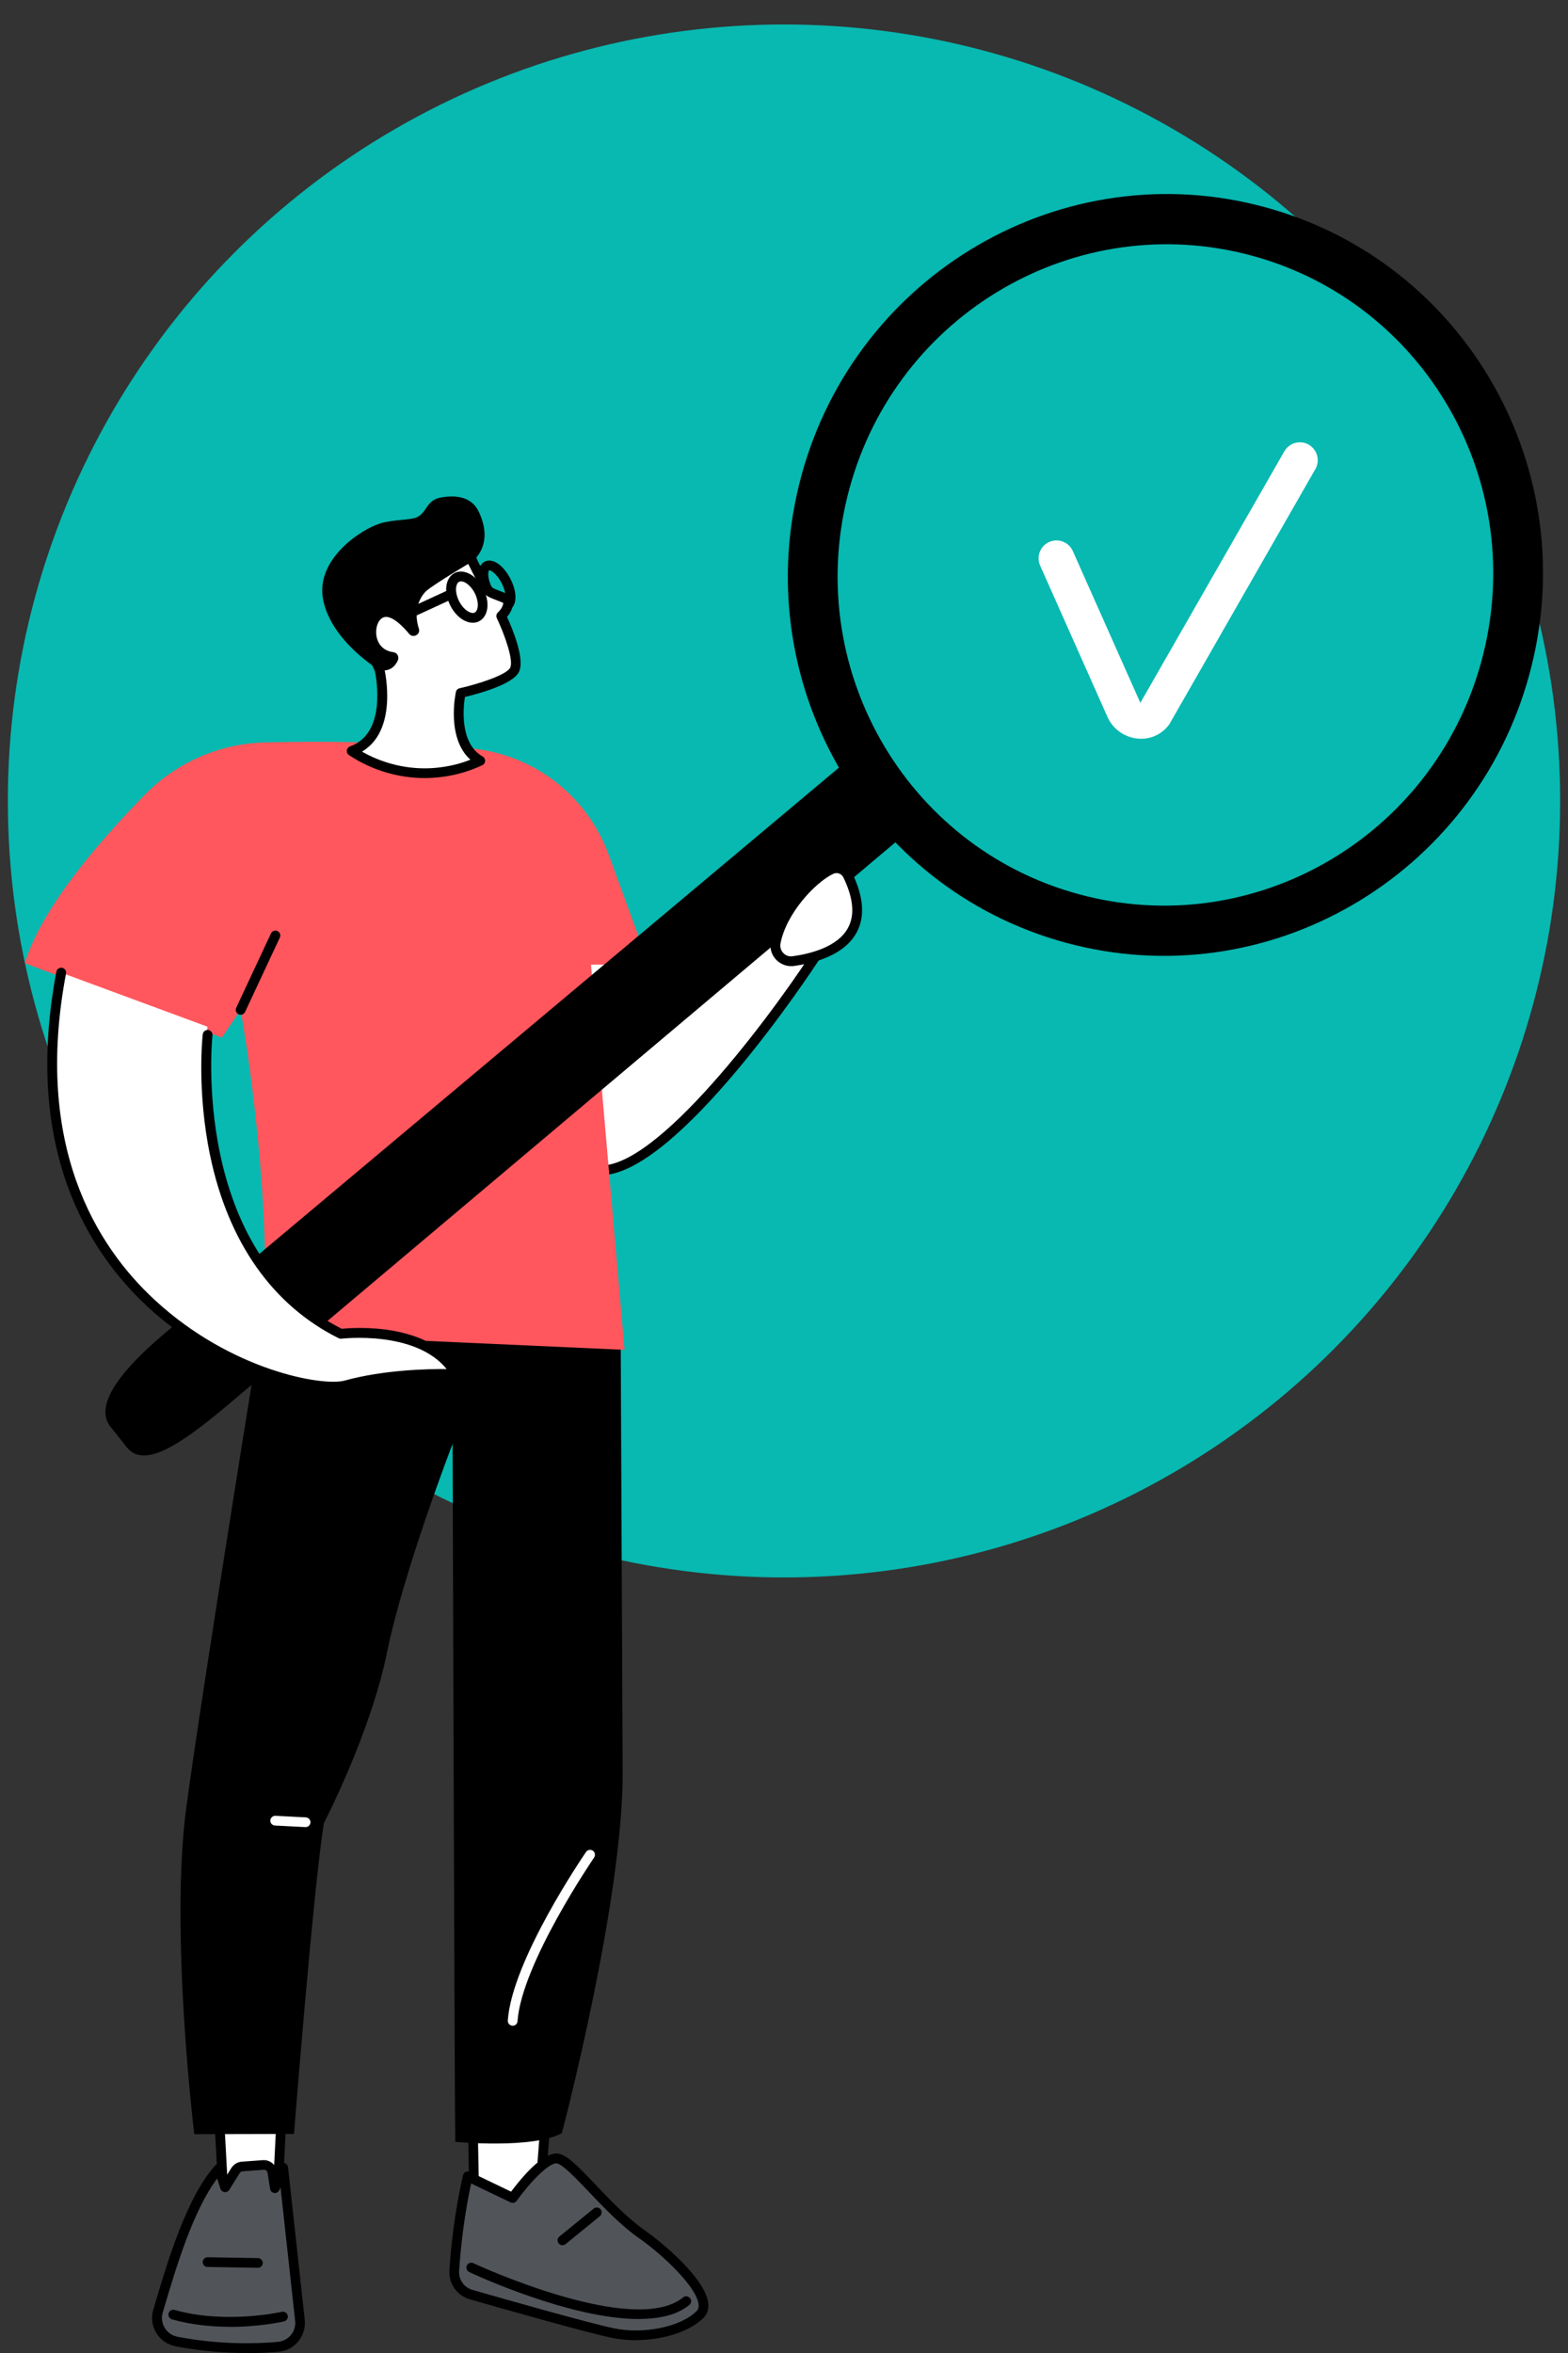 <?xml version="1.0" encoding="UTF-8"?><svg id="Layer_1" xmlns="http://www.w3.org/2000/svg" viewBox="0 0 200 300"><rect x="0" y="0" width="200" height="300" fill="#333333" stroke="none"/><defs><style>.cls-1{fill:#ff575d;}.cls-2{fill:#fff;}.cls-3{fill:#07b9b1;}.cls-4{fill:#51555a;}</style></defs><circle class="cls-3" cx="100" cy="102.12" r="99"/><polygon class="cls-2" points="27.97 270.26 28.52 280.42 35.31 281.56 35.92 269.59 27.97 270.26"/><path d="m35.31,282.19s-.07,0-.1,0l-6.79-1.14c-.29-.05-.5-.29-.52-.58l-.55-10.15c-.02-.34.23-.63.57-.65l7.94-.68c.18-.02.36.05.49.17.13.12.2.3.19.48l-.6,11.98c0,.18-.09.34-.23.45-.11.09-.25.14-.39.14Zm-6.19-2.3l5.61.95.53-10.57-6.63.57.49,9.05Z"/><path class="cls-4" d="m35.5,299.2c-2.87.26-7.55.37-12.99-.66-1.78-.34-2.89-2.14-2.36-3.88,1.45-4.84,4-14.04,7.79-18.17l.77,2.38,1.33-2.14c.18-.29.49-.48.84-.51l2.7-.2c.56-.04,1.07.35,1.15.91l.32,2.05,1.07-2.62,2.14,19.54c.13,1.67-1.09,3.14-2.76,3.29Z"/><path d="m31.45,300c-2.58,0-5.67-.21-9.05-.85-1.03-.2-1.92-.82-2.47-1.71-.54-.89-.68-1.97-.38-2.96l.31-1.04c1.49-5.02,3.99-13.41,7.61-17.37.15-.16.38-.23.59-.19s.39.21.46.42l.36,1.11.63-1c.29-.46.78-.76,1.32-.8l2.7-.2c.82-.06,1.59.5,1.79,1.3l.23-.56c.11-.26.38-.42.66-.38.28.04.5.27.53.55l2.14,19.54c.16,2.02-1.33,3.8-3.32,3.98-1.14.1-2.53.18-4.11.18Zm4.06-.8h0,0Zm-7.81-21.44c-3.06,4.03-5.27,11.46-6.63,16.03l-.31,1.05c-.2.67-.11,1.36.25,1.96.36.59.95,1,1.63,1.13,5.32,1.01,9.91.91,12.82.65,1.32-.12,2.3-1.29,2.19-2.62l-1.87-17.09-.14.35c-.11.26-.37.41-.65.38-.28-.03-.5-.25-.54-.52l-.32-2.05c-.04-.24-.25-.41-.49-.39l-2.7.2c-.15.01-.28.09-.36.22l-1.34,2.14c-.13.21-.36.32-.6.29-.24-.03-.44-.2-.52-.43l-.42-1.31Z"/><path d="m29.33,296.66c-2.26,0-4.85-.23-7.4-.95-.33-.09-.52-.44-.43-.77.09-.33.44-.52.77-.43,6.56,1.85,13.61.25,13.68.24.33-.08.67.13.75.47.08.33-.13.67-.47.75-.19.04-3.07.7-6.89.7Z"/><path d="m32.89,289.14s0,0-.01,0l-6.41-.11c-.34,0-.62-.29-.61-.63,0-.34.28-.61.62-.61,0,0,0,0,.01,0l6.41.11c.34,0,.62.29.61.63,0,.34-.28.61-.62.61Z"/><polygon class="cls-2" points="60.23 266.5 60.51 281.29 68.73 281.71 69.85 266.99 60.23 266.5"/><path d="m68.73,282.33s-.02,0-.03,0l-8.22-.41c-.33-.02-.58-.28-.59-.61l-.28-14.79c0-.17.07-.34.19-.46.12-.12.3-.18.46-.17l9.62.49c.17,0,.32.08.44.21.11.13.17.29.15.46l-1.13,14.72c-.03.33-.3.57-.62.57Zm-7.61-1.63l7.03.35,1.03-13.48-8.32-.42.26,13.54Z"/><path class="cls-4" d="m57.95,289.5c-.09,1.39.8,2.67,2.14,3.05,4.67,1.34,15.19,4.32,18.2,4.93,3.91.79,8.81-.18,11.01-2.38,2.2-2.2-4.27-8.04-7.37-10.21-4.6-3.21-8.87-9.32-10.78-9.68-1.9-.36-5.76,5.01-5.76,5.01l-5.72-2.75s-1.27,4.96-1.73,12.02Z"/><path d="m81.11,298.37c-1,0-2-.09-2.95-.28-3.05-.61-13.78-3.66-18.25-4.94-1.61-.46-2.7-2.01-2.59-3.69.46-7.04,1.74-12.09,1.75-12.14.05-.18.17-.33.34-.41.17-.08.36-.08.53,0l5.25,2.52c1.23-1.65,4.13-5.21,6.07-4.84,1.1.21,2.44,1.57,4.72,3.97,1.9,1.99,4.05,4.25,6.29,5.82,2,1.4,7.78,6.11,8.07,9.34.06.72-.15,1.34-.62,1.81-1.76,1.76-5.2,2.83-8.63,2.83Zm-21.01-20c-.36,1.63-1.19,5.8-1.54,11.17h0c-.07,1.1.64,2.11,1.69,2.41,4.45,1.28,15.14,4.31,18.15,4.92,3.79.76,8.47-.23,10.45-2.21.13-.13.3-.36.26-.82-.19-2.2-4.51-6.31-7.54-8.43-2.35-1.64-4.54-3.94-6.48-5.98-1.62-1.7-3.3-3.46-4.05-3.6-.94-.18-3.39,2.34-5.14,4.77-.18.25-.5.33-.78.2l-5.02-2.41Zm-2.16,11.13h0,0Z"/><path d="m81.47,295.67c-8.72,0-20.96-5.67-21.62-5.99-.31-.15-.45-.52-.3-.83.15-.31.52-.45.83-.3.2.1,20.46,9.49,26.75,4.36.27-.22.66-.18.88.09.22.27.18.66-.09.88-1.58,1.29-3.86,1.78-6.44,1.78Z"/><path d="m71.74,286.26c-.18,0-.36-.08-.48-.23-.22-.27-.18-.66.09-.88l4.37-3.56c.27-.22.66-.18.88.09.22.27.18.66-.09.88l-4.37,3.56c-.12.09-.25.14-.39.14Z"/><path d="m33.46,168.06s-7.57,46.57-9.7,62.41c-2.13,15.84,1.02,41.63,1.02,41.63l12.72-.03s2.44-31.04,3.81-39.63c0,0,5.95-11.43,8.06-21.79,2.11-10.36,8.36-26.57,8.36-26.57,0,0,.24,82.51.34,89,0,0,9.92.94,13.6-1.12,0,0,7.83-29.69,7.75-46.06-.08-16.37-.26-57.34-.26-57.34l-45.7-.51Z"/><path class="cls-2" d="m38.98,232.95s-.02,0-.03,0l-3.88-.2c-.34-.02-.61-.31-.59-.65.02-.34.32-.61.65-.59l3.88.2c.34.02.61.31.59.65-.02.33-.29.59-.62.59Z"/><path class="cls-2" d="m65.39,258.27s-.03,0-.04,0c-.34-.02-.6-.32-.58-.66.53-7.66,9.6-20.93,9.98-21.49.2-.28.58-.35.87-.16.28.19.35.58.16.87-.09.13-9.26,13.55-9.77,20.87-.02.33-.3.58-.62.58Z"/><path class="cls-2" d="m68,99.89c14.55,27.25,13.16,39.26,33.66,11.15l2.21,11.1s-39.1,59.73-32.17,1.76l-3.69-24.02Z"/><path d="m76.61,149.83c-.57,0-1.1-.09-1.61-.27-4.5-1.64-5.79-10.03-3.93-25.64l-3.68-23.93c-.05-.3.13-.59.42-.69.29-.1.6.03.75.3,2.53,4.74,4.56,8.98,6.35,12.71,4,8.34,6.64,13.86,9.94,14.16,3.25.3,7.81-4.13,16.31-15.79.15-.2.39-.29.64-.24.24.05.43.24.48.49l2.21,11.1c.03.16,0,.33-.09.46-.77,1.18-18.02,27.35-27.77,27.35Zm-7.43-46.33l3.12,20.31c0,.06,0,.11,0,.17-2.2,18.43.48,23.45,3.11,24.41,6.91,2.51,22.25-17.98,27.78-26.37l-1.88-9.46c-8.48,11.51-12.88,15.5-16.59,15.16-4.01-.37-6.62-5.82-10.95-14.86-1.35-2.83-2.85-5.94-4.59-9.35Z"/><path class="cls-1" d="m33.67,170.03l45.99,2.07-4.28-49.11h7.39l-5.14-14.04c-2.76-7.55-9.63-12.83-17.63-13.53-6.71-.59-15.68-1.04-26.26-.76-5.75.16-11.22,2.54-15.25,6.65-5.6,5.71-13.23,14.43-15.31,21.5l25.12,9.48,2.39-3.52s4.03,21.88,2.98,41.27Z"/><path d="m30.69,129.38c-.09,0-.18-.02-.26-.06-.31-.15-.45-.52-.3-.83l4.43-9.48c.15-.31.52-.45.83-.3.31.15.45.52.3.83l-4.43,9.48c-.11.23-.33.36-.56.36Z"/><path d="m64.36,77.9c-.91,0-1.96-.88-2.7-2.34h0c-.91-1.78-.84-3.44.16-3.95,1-.51,2.38.42,3.29,2.2.91,1.78.84,3.44-.16,3.95-.18.09-.38.14-.58.14Zm-1.59-2.9c.64,1.25,1.45,1.72,1.61,1.65.15-.09.25-1.03-.38-2.28-.64-1.25-1.45-1.72-1.61-1.65-.15.09-.25,1.03.38,2.28Z"/><path class="cls-2" d="m54.17,98.57c-1.81,0-3.55-.29-5.19-.83-1.48-.48-2.86-1.15-4.13-2,5.5-1.93,3.56-10.31,3.56-10.31-4.16-9.16-.92-14.99,3.99-16.2,6.97-1.72,7.86,2.33,7.86,2.33.53,1.09,1.76,3.62,2.24,3.92.59.36,1.98.72,2.21,1.01s.1,1.24-.78,2.05c0,0,2.54,5.3,1.69,6.89-.85,1.59-6.86,2.93-6.86,2.93,0,0-1.41,6.44,2.5,8.64-1.49.69-3.09,1.18-4.77,1.41-.76.1-1.53.16-2.31.16Z"/><path d="m54.17,99.2c-1.82,0-3.63-.29-5.38-.86-1.53-.5-2.97-1.2-4.28-2.07-.2-.13-.3-.36-.27-.6s.19-.43.41-.51c4.7-1.65,3.33-8.82,3.18-9.53-2.19-4.86-2.53-9.35-.94-12.63,1.08-2.23,2.99-3.79,5.37-4.38,2.89-.71,5.17-.57,6.77.43,1.32.82,1.73,1.96,1.82,2.29,1.31,2.7,1.81,3.46,2,3.62.19.11.6.27.97.41.73.28,1.16.45,1.38.73.41.53.3,1.6-.53,2.55.67,1.47,2.35,5.46,1.5,7.06-.84,1.59-5.26,2.77-6.87,3.15-.21,1.35-.69,5.92,2.26,7.59.2.11.32.33.32.57,0,.23-.15.44-.36.54-1.58.74-3.24,1.23-4.95,1.47-.81.11-1.62.17-2.4.17Zm-8-3.37c.95.54,1.96.99,3.01,1.33,1.62.53,3.3.8,4.99.8.73,0,1.47-.05,2.23-.16,1.23-.17,2.44-.48,3.6-.94-3.09-2.78-1.9-8.38-1.85-8.64.05-.24.24-.42.47-.47,2.38-.53,5.96-1.69,6.45-2.61.48-.91-.71-4.25-1.7-6.33-.12-.25-.06-.54.14-.73.54-.5.68-1.01.68-1.21-.17-.09-.55-.23-.81-.33-.44-.17-.89-.34-1.21-.53-.4-.25-.93-1.01-2.47-4.17-.02-.04-.04-.09-.05-.14,0-.03-.24-.95-1.31-1.6-1.29-.78-3.29-.87-5.78-.26-2.01.5-3.63,1.82-4.55,3.71-1.43,2.96-1.08,7.09.98,11.63.02.04.03.08.04.12.08.34,1.75,7.82-2.86,10.53Zm18.1-18.91h0s0,0,0,0Zm-.08-.11h0Z"/><path d="m48.49,66.73c1.75-.51,3.81-.4,4.65-.77,1.36-.6,1.19-2.21,3.15-2.54,1.72-.29,3.37-.11,4.36,1.15.17.21.31.45.44.72,1.69,3.64-.04,5.61-.83,6.28,0,0-5.07,3-5.92,3.81-.8.76-1.66,2.47-.91,4.78.1.29-.01.62-.27.79h-.01c-.31.22-.72.16-.95-.12-.74-.89-2.34-2.6-3.37-2.08-1.26.63-1.37,4.06,1.34,4.4.49.06.78.58.58,1.03-.31.71-.97,1.49-2.33,1.27,0,0-6.04-3.57-7.18-8.86-1.14-5.29,4.93-9.17,7.26-9.85Z"/><path d="m60.31,79.4c-.41,0-.85-.13-1.28-.39-.63-.39-1.2-1.02-1.59-1.8-.39-.77-.58-1.61-.52-2.35.07-.84.46-1.49,1.06-1.8.61-.31,1.36-.23,2.08.2.63.39,1.2,1.02,1.59,1.8.39.77.58,1.61.52,2.35-.07.84-.46,1.49-1.06,1.8-.25.13-.52.19-.8.19Zm-1.51-5.28c-.09,0-.17.02-.24.05-.21.11-.35.4-.39.79-.04.5.1,1.12.38,1.68h0c.29.56.7,1.04,1.13,1.3.34.21.66.26.87.16.21-.11.35-.4.39-.79.04-.5-.1-1.12-.38-1.68-.29-.56-.7-1.04-1.13-1.3-.23-.14-.44-.21-.62-.21Z"/><path d="m61.05,75.76c-.08,0-.17-.02-.25-.05-.31-.14-.45-.51-.31-.82.17-.38.67-1,1.43-.97.34.01.61.3.6.65-.01.34-.31.61-.65.6-.07,0-.22.19-.24.24-.1.23-.33.37-.57.37Z"/><path d="m51.7,79.07c-.24,0-.46-.13-.57-.36-.14-.31,0-.68.3-.83l5.86-2.7c.31-.14.68,0,.83.3.14.31,0,.68-.3.83l-5.86,2.7c-.08.04-.17.06-.26.06Z"/><path d="m101.91,61.85c-6.39,26.06,9.36,52.31,35.18,58.64,25.81,6.33,51.92-9.67,58.3-35.73,6.39-26.06-9.36-52.31-35.18-58.64-25.81-6.33-51.92,9.67-58.3,35.73Zm6.16,1.51c5.54-22.62,28.21-36.51,50.62-31.02,22.41,5.49,36.09,28.29,30.54,50.91-5.54,22.62-28.21,36.51-50.62,31.02-22.41-5.49-36.09-28.29-30.54-50.91Z"/><path d="m14.13,181.95l2.08,2.62c2.13,2.6,6.54-.14,12.58-5.22l85.98-72.43-5.65-10.82L21.06,169.95c-6.03,5.08-9.07,9.4-6.93,12Z"/><path class="cls-2" d="m145.56,94.19c-.22,0-.44-.02-.67-.05-1.66-.24-3.07-1.34-3.7-2.89l-8.52-19.14c-.51-1.15,0-2.5,1.16-3.01,1.15-.51,2.5,0,3.01,1.16l8.58,19.28s.03.05.04.06l18.36-32.06c.63-1.09,2.02-1.47,3.11-.85,1.09.63,1.47,2.02.85,3.11l-18.64,32.56-.1.12c-.85,1.1-2.12,1.71-3.49,1.71Z"/><path class="cls-2" d="m7.8,124.01l18.66,6.89s-3.15,29.15,17,39.18c0,0,10.92-1.35,14.7,5.14,0,0-7.65-.35-14.05,1.42-6.4,1.76-44.53-9.23-36.32-52.62Z"/><path d="m42.5,177.42c-4.93,0-15.32-3.11-23.58-10.73-7.7-7.1-15.99-20.28-11.73-42.8.06-.34.39-.56.73-.5.34.06.56.39.5.73-4.15,21.95,3.88,34.77,11.35,41.65,9.78,9.02,21.42,11.01,24.19,10.25,4.96-1.37,10.57-1.49,13.01-1.47-4.02-4.97-13.33-3.88-13.42-3.87-.12.01-.24,0-.35-.06-8.42-4.19-14.08-12.23-16.39-23.25-1.73-8.28-.98-15.21-.95-15.5.04-.34.35-.59.69-.55.34.04.59.35.55.69-.03.28-2.85,27.63,16.49,37.41,1.55-.16,11.42-.9,15.13,5.46.11.2.11.44,0,.64-.12.19-.34.31-.56.3-.08,0-7.63-.32-13.85,1.39-.46.13-1.06.19-1.78.19Z"/><path class="cls-2" d="m101.17,122.54c3.88-.52,10.99-2.62,6.97-10.94-.39-.8-1.36-1.12-2.16-.74-2.46,1.19-6.29,5.31-7.05,9.33-.26,1.34.89,2.54,2.24,2.35Z"/><path d="m100.91,123.18c-.72,0-1.41-.3-1.92-.83-.59-.62-.83-1.45-.67-2.29.84-4.38,4.9-8.56,7.39-9.77.54-.26,1.15-.3,1.72-.1.56.19,1.01.59,1.27,1.13,1.46,3.01,1.65,5.55.57,7.56-1.53,2.84-5.2,3.89-8.01,4.28-.12.02-.23.02-.35.02Zm.27-.64h0,0Zm5.52-11.22c-.15,0-.3.03-.44.1-2.31,1.12-5.98,5.05-6.71,8.88-.08.43.05.87.35,1.2.31.33.75.49,1.19.42,2.07-.28,5.74-1.12,7.08-3.63.88-1.63.68-3.79-.6-6.43-.11-.23-.31-.41-.56-.49-.11-.04-.22-.06-.33-.06Z"/></svg>